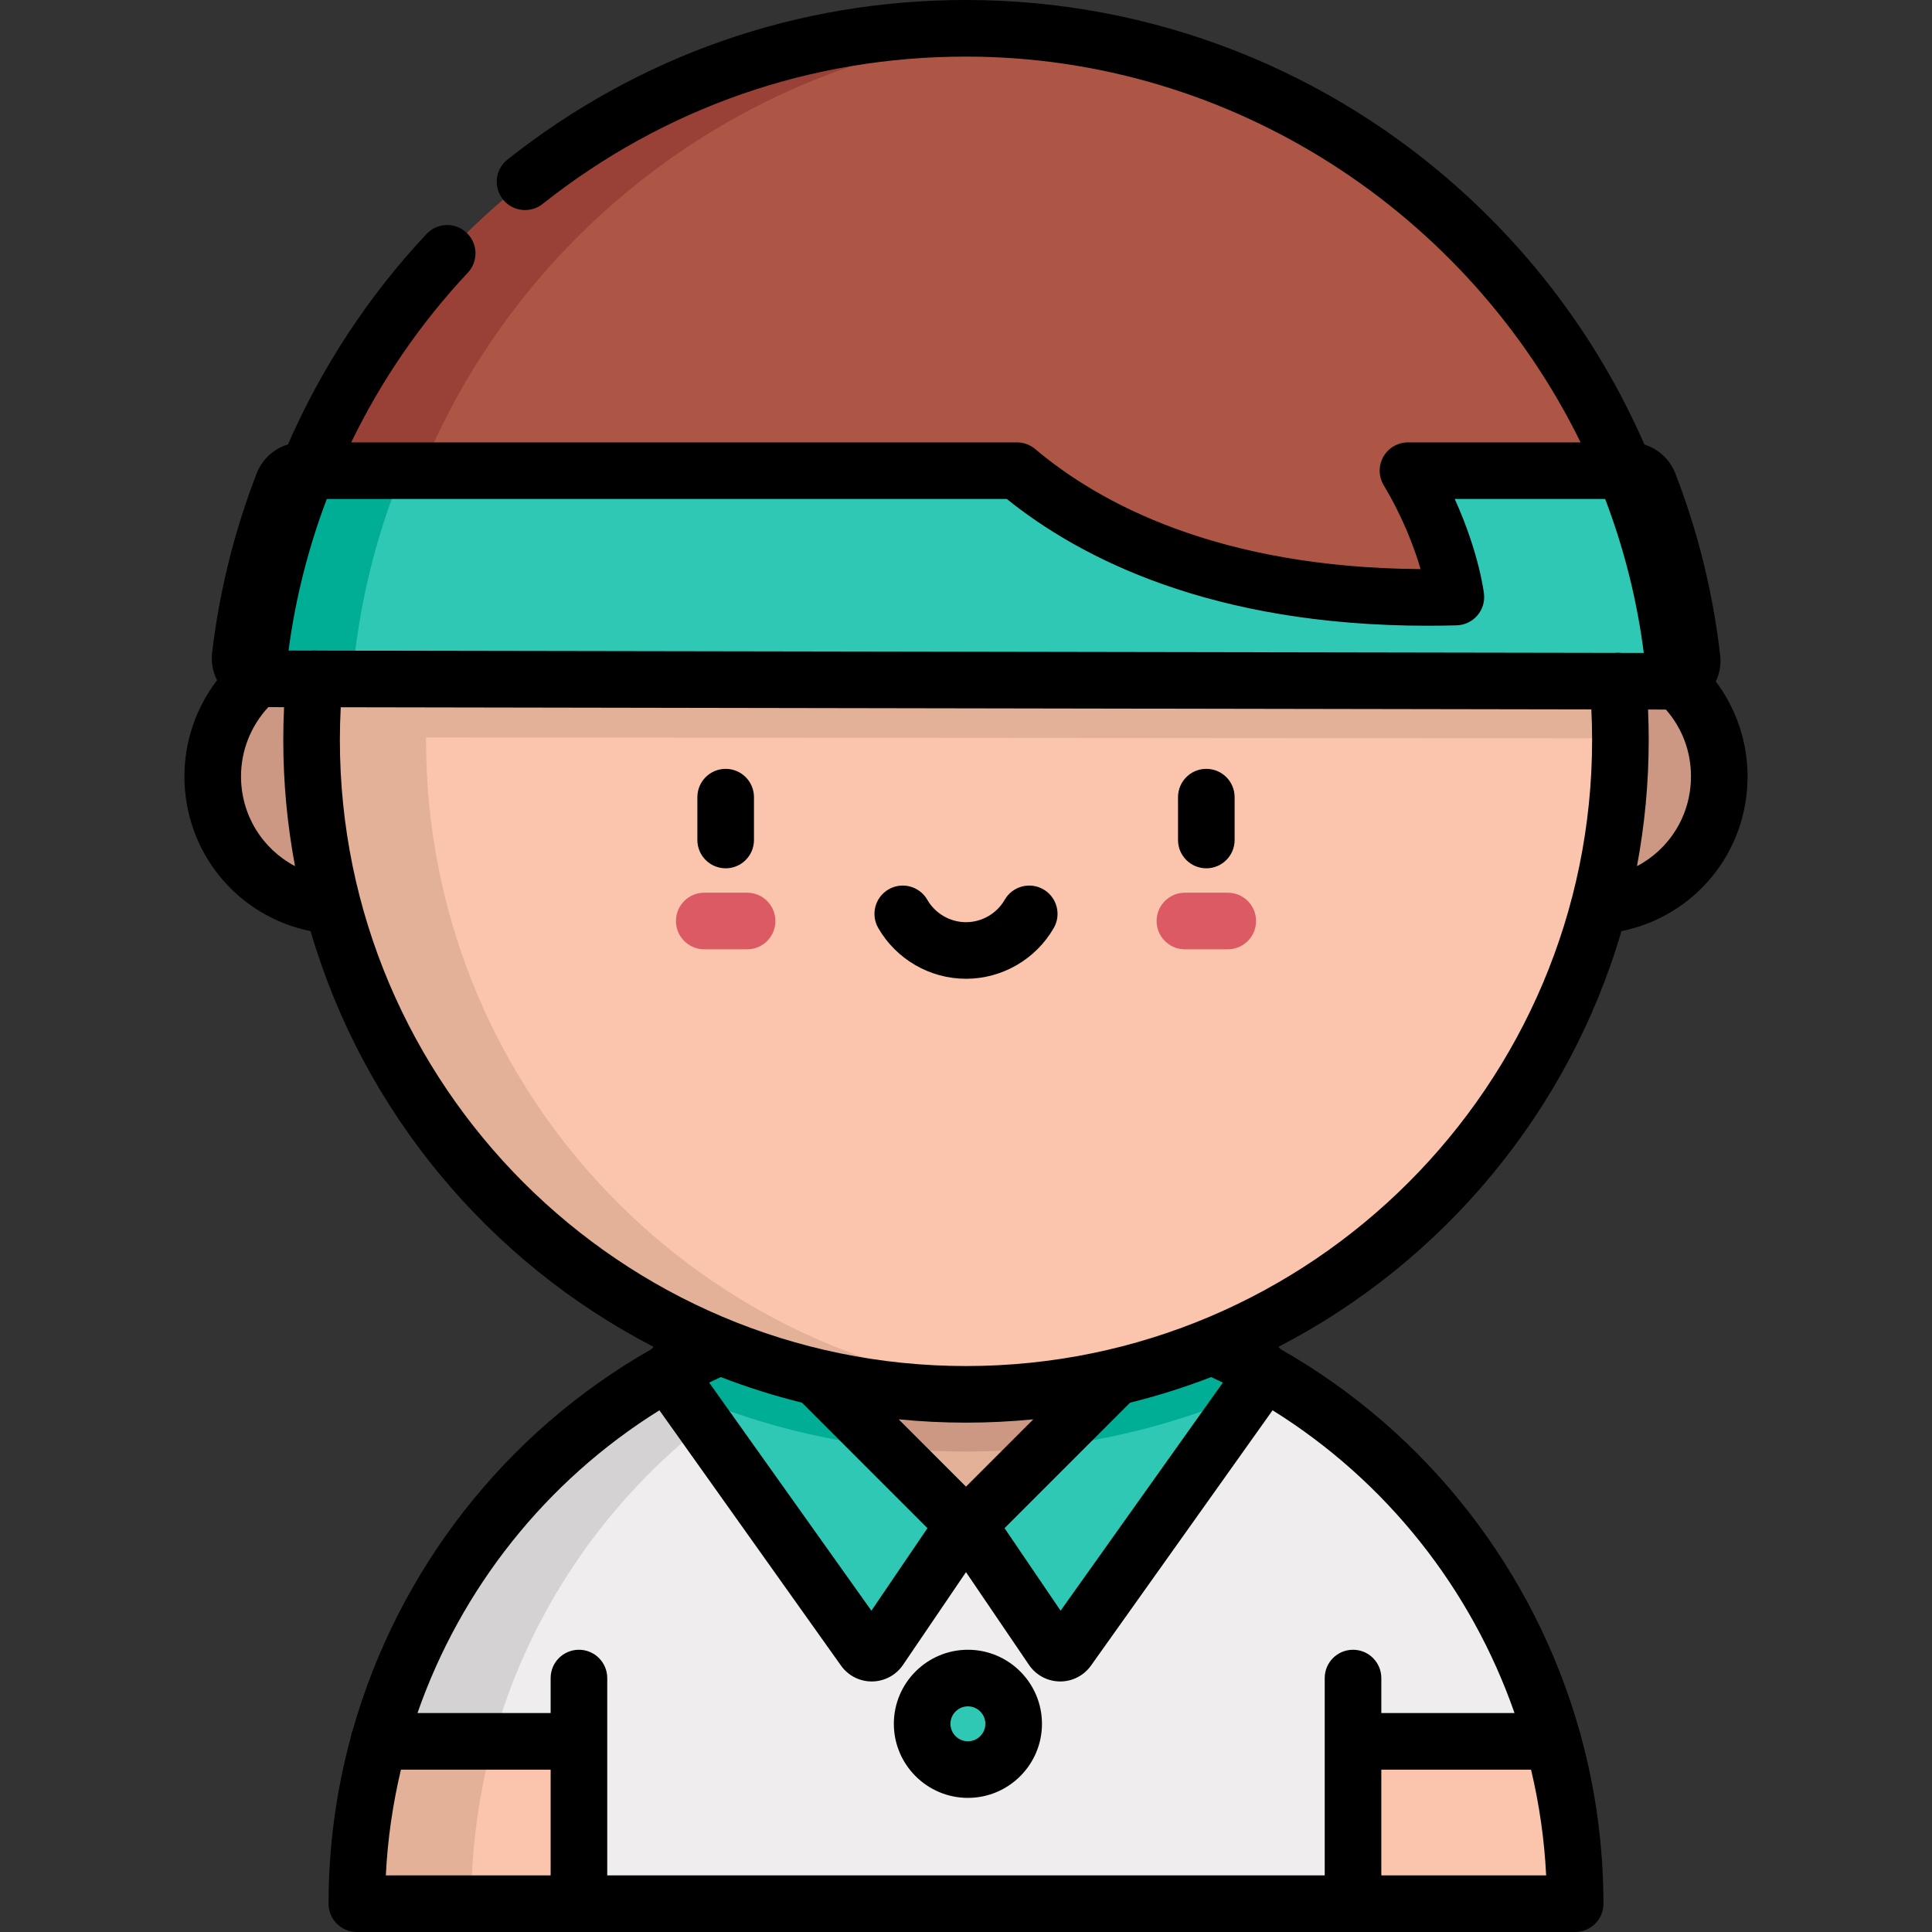 <?xml version="1.0" encoding="iso-8859-1"?>
<!-- Generator: Adobe Illustrator 21.0.0, SVG Export Plug-In . SVG Version: 6.00 Build 0)  -->
<svg version="1.1" id="Capa_1" xmlns="http://www.w3.org/2000/svg" xmlns:xlink="http://www.w3.org/1999/xlink" x="0px" y="0px"
	 viewBox="0 0 512.001 512.001" style="enable-background:new 0 0 512.001 512.001;" xml:space="preserve">
<rect x="0" y="0" width="512.001" height="512.001" fill="#333333" stroke="none"/>
<g>
	<circle style="fill:#CC9883;" cx="421.25" cy="205.74" r="34.379"/>
	<circle style="fill:#CC9883;" cx="90.749" cy="205.74" r="34.379"/>
</g>
<path style="fill:#FBC4AC;" d="M94.569,504.5c0-89.155,72.275-161.43,161.43-161.43s161.43,72.275,161.43,161.43H94.569z"/>
<path style="fill:#E3B098;" d="M271.159,343.783c-4.991-0.465-10.046-0.714-15.159-0.714c-89.155,0-161.43,72.275-161.43,161.43
	h30.317C124.886,420.457,189.113,351.426,271.159,343.783z"/>
<path style="fill:#EFEDEE;" d="M255.999,343.07c-74.256,0-136.792,50.141-155.624,118.409h53.058V504.5h205.132v-43.021h53.058
	C392.792,393.21,330.255,343.07,255.999,343.07z"/>
<path style="fill:#D4D2D3;" d="M271.159,343.781c-4.991-0.465-10.046-0.711-15.159-0.711c-74.256,0-136.792,50.141-155.624,118.409
	h30.317C148.227,397.911,203.658,350.069,271.159,343.781z"/>
<path style="fill:#2FC8B4;" d="M296.779,328.656h-81.56c-0.637,0-1.25,0.243-1.714,0.679l-35.051,32.943
	c-0.911,0.857-1.05,2.255-0.325,3.274l50.856,71.502c1.011,1.421,3.129,1.398,4.109-0.044l20.834-30.674
	c0.993-1.462,3.147-1.462,4.14,0l20.835,30.674c0.98,1.443,3.098,1.466,4.109,0.044l50.856-71.502
	c0.725-1.019,0.586-2.417-0.325-3.274l-35.051-32.942C298.029,328.899,297.417,328.656,296.779,328.656z"/>
<g>
	<path style="fill:#00AE95;" d="M186.636,377.513c27.447-21.575,62.061-34.443,99.68-34.443c10.148,0,20.074,0.946,29.702,2.737
		l-17.526-16.472c-0.464-0.436-1.077-0.679-1.714-0.679h-81.559c-0.637,0-1.25,0.243-1.714,0.679l-35.051,32.943
		c-0.911,0.857-1.05,2.255-0.325,3.274L186.636,377.513z"/>
	<path style="fill:#00AE95;" d="M298.493,329.335c-0.464-0.436-1.077-0.679-1.714-0.679h-81.56c-0.637,0-1.25,0.243-1.714,0.679
		l-35.051,32.943c-0.911,0.857-1.05,2.255-0.325,3.274l2.37,3.332c23.131,10.146,48.667,15.792,75.5,15.792
		s52.369-5.646,75.5-15.792l2.37-3.332c0.725-1.019,0.586-2.417-0.326-3.274L298.493,329.335z"/>
</g>
<path style="fill:#E3B098;" d="M214.229,328.656v34.155l39.555,39.558c1.224,1.224,3.208,1.224,4.431,0l39.555-39.558v-34.155
	L214.229,328.656L214.229,328.656z"/>
<path style="fill:#CC9883;" d="M214.229,362.812l20.676,20.677c6.928,0.775,13.964,1.186,21.095,1.186s14.167-0.412,21.095-1.186
	l20.676-20.677v-34.155h-83.542V362.812z"/>
<circle style="fill:#FBC4AC;" cx="255.999" cy="196.09" r="173.43"/>
<g>
	<path style="fill:#E3B098;" d="M82.579,195.409c82.148,0.063,264.673,0.202,346.844,0.264c-0.035-14.857-1.934-29.276-5.483-43.033
		H88.058C84.531,166.316,82.635,180.646,82.579,195.409z"/>
	<path style="fill:#E3B098;" d="M112.887,196.088c0-90.673,69.589-165.081,158.271-172.762c-4.996-0.433-10.05-0.667-15.159-0.667
		c-95.782,0-173.429,77.647-173.429,173.429s77.647,173.429,173.429,173.429c5.109,0,10.162-0.234,15.159-0.667
		C182.477,361.169,112.887,286.761,112.887,196.088z"/>
</g>
<path style="fill:#AD5645;" d="M68.102,179.881C76.347,83.451,157.47,7.5,255.999,7.5c98.759,0,180.031,76.306,187.955,173.057"/>
<path style="fill:#994136;" d="M98.419,179.881c7.818-91.436,81.164-164.447,172.739-171.766c-5.002-0.4-10.056-0.615-15.159-0.615
	c-98.529,0-179.652,75.951-187.897,172.381l375.852,0.676c-0.001-0.018-0.004-0.036-0.005-0.055L98.419,179.881z"/>
<path style="fill:#2FC8B4;" d="M448.415,174.525c-1.844-16.129-5.732-31.646-11.397-46.286c-0.813-2.103-2.817-3.504-5.071-3.504
	h-58.816c10.89,18.218,12.691,33.489,12.691,33.489c-60.298,1.622-96.076-16.391-116.316-33.489H80.057
	c-2.254,0-4.258,1.4-5.071,3.502c-5.587,14.437-9.449,29.726-11.324,45.615c-0.379,3.211,2.148,6.033,5.381,6.039l373.968,0.655
	C446.247,180.552,448.782,177.738,448.415,174.525z"/>
<path style="fill:#00AE95;" d="M99.361,179.891c-3.234-0.006-5.761-2.827-5.381-6.039c1.875-15.889,5.737-31.178,11.324-45.615
	c0.813-2.102,2.817-3.502,5.071-3.502H80.057c-2.254,0-4.258,1.4-5.071,3.502c-5.587,14.437-9.449,29.726-11.324,45.615
	c-0.379,3.211,2.148,6.033,5.381,6.039l373.968,0.655c0.246,0,0.486-0.021,0.724-0.052L99.361,179.891z"/>
<circle style="fill:#2FC8B4;" cx="256.5" cy="456.83" r="12.13"/>
<path d="M454.717,180.601c1.004-2.142,1.423-4.535,1.149-6.927c-1.886-16.489-5.874-32.686-11.853-48.139
	c-1.468-3.794-4.514-6.576-8.224-7.722c-10.726-24.569-26.507-46.908-46.653-65.568C352.763,18.554,305.48,0,255.999,0
	c-44.552,0-86.571,14.623-121.515,42.287c-3.248,2.571-3.796,7.288-1.225,10.536c2.572,3.249,7.288,3.795,10.535,1.225
	C176.063,28.502,214.861,15,255.999,15c70.7,0,133.229,41.674,162.869,102.235H373.13c-2.7,0-5.191,1.451-6.523,3.799
	c-1.332,2.348-1.3,5.231,0.086,7.549c5.173,8.654,8.132,16.616,9.776,22.236c-53.669-0.382-85.133-17.46-102.123-31.813
	c-1.354-1.143-3.068-1.771-4.84-1.771H93.073c7.941-16.363,18.334-31.574,30.904-44.968c2.835-3.021,2.684-7.767-0.336-10.601
	c-3.022-2.835-7.769-2.683-10.602,0.336c-15.409,16.419-27.8,35.361-36.73,55.785c-3.752,1.127-6.838,3.92-8.317,7.744
	c-5.899,15.245-9.862,31.207-11.778,47.443c-0.299,2.53,0.181,5.063,1.308,7.3c-5.557,7.253-8.649,16.183-8.649,25.465
	c0,20.203,14.086,37.105,33.431,41.022c13.997,47.9,47.308,87.638,90.901,110.17c-0.207,0.201-0.406,0.408-0.592,0.624
	c-38.901,22.11-67.16,58.676-79.158,101.016c-0.236,0.561-0.398,1.16-0.492,1.781c-3.855,14.194-5.894,29.017-5.894,44.149
	c0,4.142,3.357,7.5,7.5,7.5H417.43c4.143,0,7.5-3.358,7.5-7.5c0-15.161-2.046-30.011-5.914-44.23
	c-0.089-0.546-0.233-1.072-0.432-1.572c-11.976-42.398-40.253-79.011-79.197-101.144c-0.186-0.215-0.385-0.422-0.592-0.624
	c43.593-22.531,76.904-62.269,90.901-110.17c19.353-3.912,33.431-20.792,33.431-41.022
	C463.127,196.639,460.115,187.803,454.717,180.601z M63.872,205.739c0-6.84,2.613-13.387,7.24-18.344l4.167,0.007
	c-0.137,2.895-0.208,5.797-0.208,8.685c0,11.426,1.077,22.604,3.112,33.448C69.595,225.031,63.872,216.057,63.872,205.739z
	 M145.926,497h-43.675c0.466-9.538,1.833-18.908,4.002-28.021h39.673V497z M409.747,497h-43.683v-28.021h39.681
	C407.914,478.092,409.281,487.462,409.747,497z M401.364,453.979h-35.299v-9.275c0-4.142-3.357-7.5-7.5-7.5s-7.5,3.358-7.5,7.5V497
	H160.926v-52.296c0-4.142-3.357-7.5-7.5-7.5s-7.5,3.358-7.5,7.5v9.275h-35.29c11.492-32.983,33.998-61.486,64.115-80.236
	l48.122,67.657c1.897,2.668,4.99,4.248,8.258,4.205c3.273-0.035,6.327-1.672,8.168-4.382l16.7-24.587l16.701,24.589
	c1.84,2.708,4.894,4.346,8.167,4.38c0.036,0,0.071,0.001,0.106,0.001c3.234,0,6.274-1.567,8.15-4.205l48.124-67.659
	C367.367,392.491,389.872,420.994,401.364,453.979z M255.999,393.979l-17.84-17.841c5.87,0.577,11.82,0.88,17.84,0.88
	c6.02,0,11.97-0.302,17.84-0.88L255.999,393.979z M299.463,371.727c7.359-1.822,14.541-4.093,21.516-6.786
	c1.031,0.481,2.066,0.957,3.084,1.459l-42.994,60.449l-14.855-21.871L299.463,371.727z M245.785,404.978l-14.855,21.87
	l-42.995-60.45c1.017-0.502,2.053-0.977,3.084-1.458c6.976,2.694,14.158,4.965,21.518,6.787L245.785,404.978z M255.999,362.017
	c-91.493,0-165.929-74.436-165.929-165.929c0-2.88,0.082-5.773,0.23-8.659l331.428,0.58c0.129,2.692,0.199,5.391,0.199,8.078
	C421.928,287.581,347.492,362.017,255.999,362.017z M429.633,173.023c-0.51-0.062-1.033-0.074-1.564-0.026
	c-0.054,0.005-0.107,0.017-0.161,0.022l-343.833-0.602c-0.022-0.002-0.044-0.007-0.066-0.01c-0.474-0.043-0.94-0.036-1.396,0.007
	l-6.149-0.011c1.818-13.752,5.241-27.238,10.14-40.169h180.21c19.543,15.735,54.327,33.593,111.501,33.591
	c2.536,0,5.131-0.036,7.709-0.105c2.106-0.057,4.092-0.997,5.471-2.59c1.379-1.594,2.023-3.693,1.776-5.786
	c-0.064-0.548-1.373-11.064-7.755-25.11h39.867c4.935,12.954,8.419,26.616,10.236,40.798L429.633,173.023z M433.815,229.54
	c2.036-10.845,3.113-22.025,3.113-33.452c0-2.678-0.06-5.368-0.178-8.052l4.734,0.008c4.302,4.892,6.642,11.078,6.642,17.695
	C448.127,216.071,442.406,225.04,433.815,229.54z"/>
<path d="M256.505,437.204c-10.822,0-19.626,8.804-19.626,19.626s8.804,19.627,19.626,19.627s19.627-8.805,19.627-19.627
	S267.326,437.204,256.505,437.204z M256.505,461.457c-2.551,0-4.626-2.076-4.626-4.627s2.075-4.626,4.626-4.626
	c2.552,0,4.627,2.075,4.627,4.626S259.057,461.457,256.505,461.457z"/>
<path d="M276.497,235.684c-3.589-2.065-8.175-0.828-10.24,2.763c-2.107,3.665-6.037,5.941-10.257,5.941
	c-4.22,0-8.149-2.277-10.257-5.942c-2.065-3.59-6.649-4.829-10.24-2.764c-3.591,2.064-4.828,6.649-2.764,10.24
	c4.775,8.306,13.688,13.465,23.261,13.465c9.573,0,18.485-5.159,23.261-13.464C281.325,242.333,280.088,237.748,276.497,235.684z"/>
<path d="M319.688,203.755c-4.143,0-7.5,3.358-7.5,7.5v11.355c0,4.142,3.357,7.5,7.5,7.5s7.5-3.358,7.5-7.5v-11.355
	C327.188,207.113,323.831,203.755,319.688,203.755z"/>
<path d="M192.311,203.755c-4.143,0-7.5,3.358-7.5,7.5v11.355c0,4.142,3.357,7.5,7.5,7.5s7.5-3.358,7.5-7.5v-11.355
	C199.811,207.113,196.452,203.755,192.311,203.755z"/>
<g>
	<path style="fill:#DC5A64;" d="M325.367,251.576h-11.355c-4.143,0-7.5-3.358-7.5-7.5s3.357-7.5,7.5-7.5h11.355
		c4.143,0,7.5,3.358,7.5,7.5S329.51,251.576,325.367,251.576z"/>
	<path style="fill:#DC5A64;" d="M197.988,251.576h-11.355c-4.143,0-7.5-3.358-7.5-7.5s3.357-7.5,7.5-7.5h11.355
		c4.143,0,7.5,3.358,7.5,7.5S202.13,251.576,197.988,251.576z"/>
</g>
<g>
</g>
<g>
</g>
<g>
</g>
<g>
</g>
<g>
</g>
<g>
</g>
<g>
</g>
<g>
</g>
<g>
</g>
<g>
</g>
<g>
</g>
<g>
</g>
<g>
</g>
<g>
</g>
<g>
</g>
</svg>
